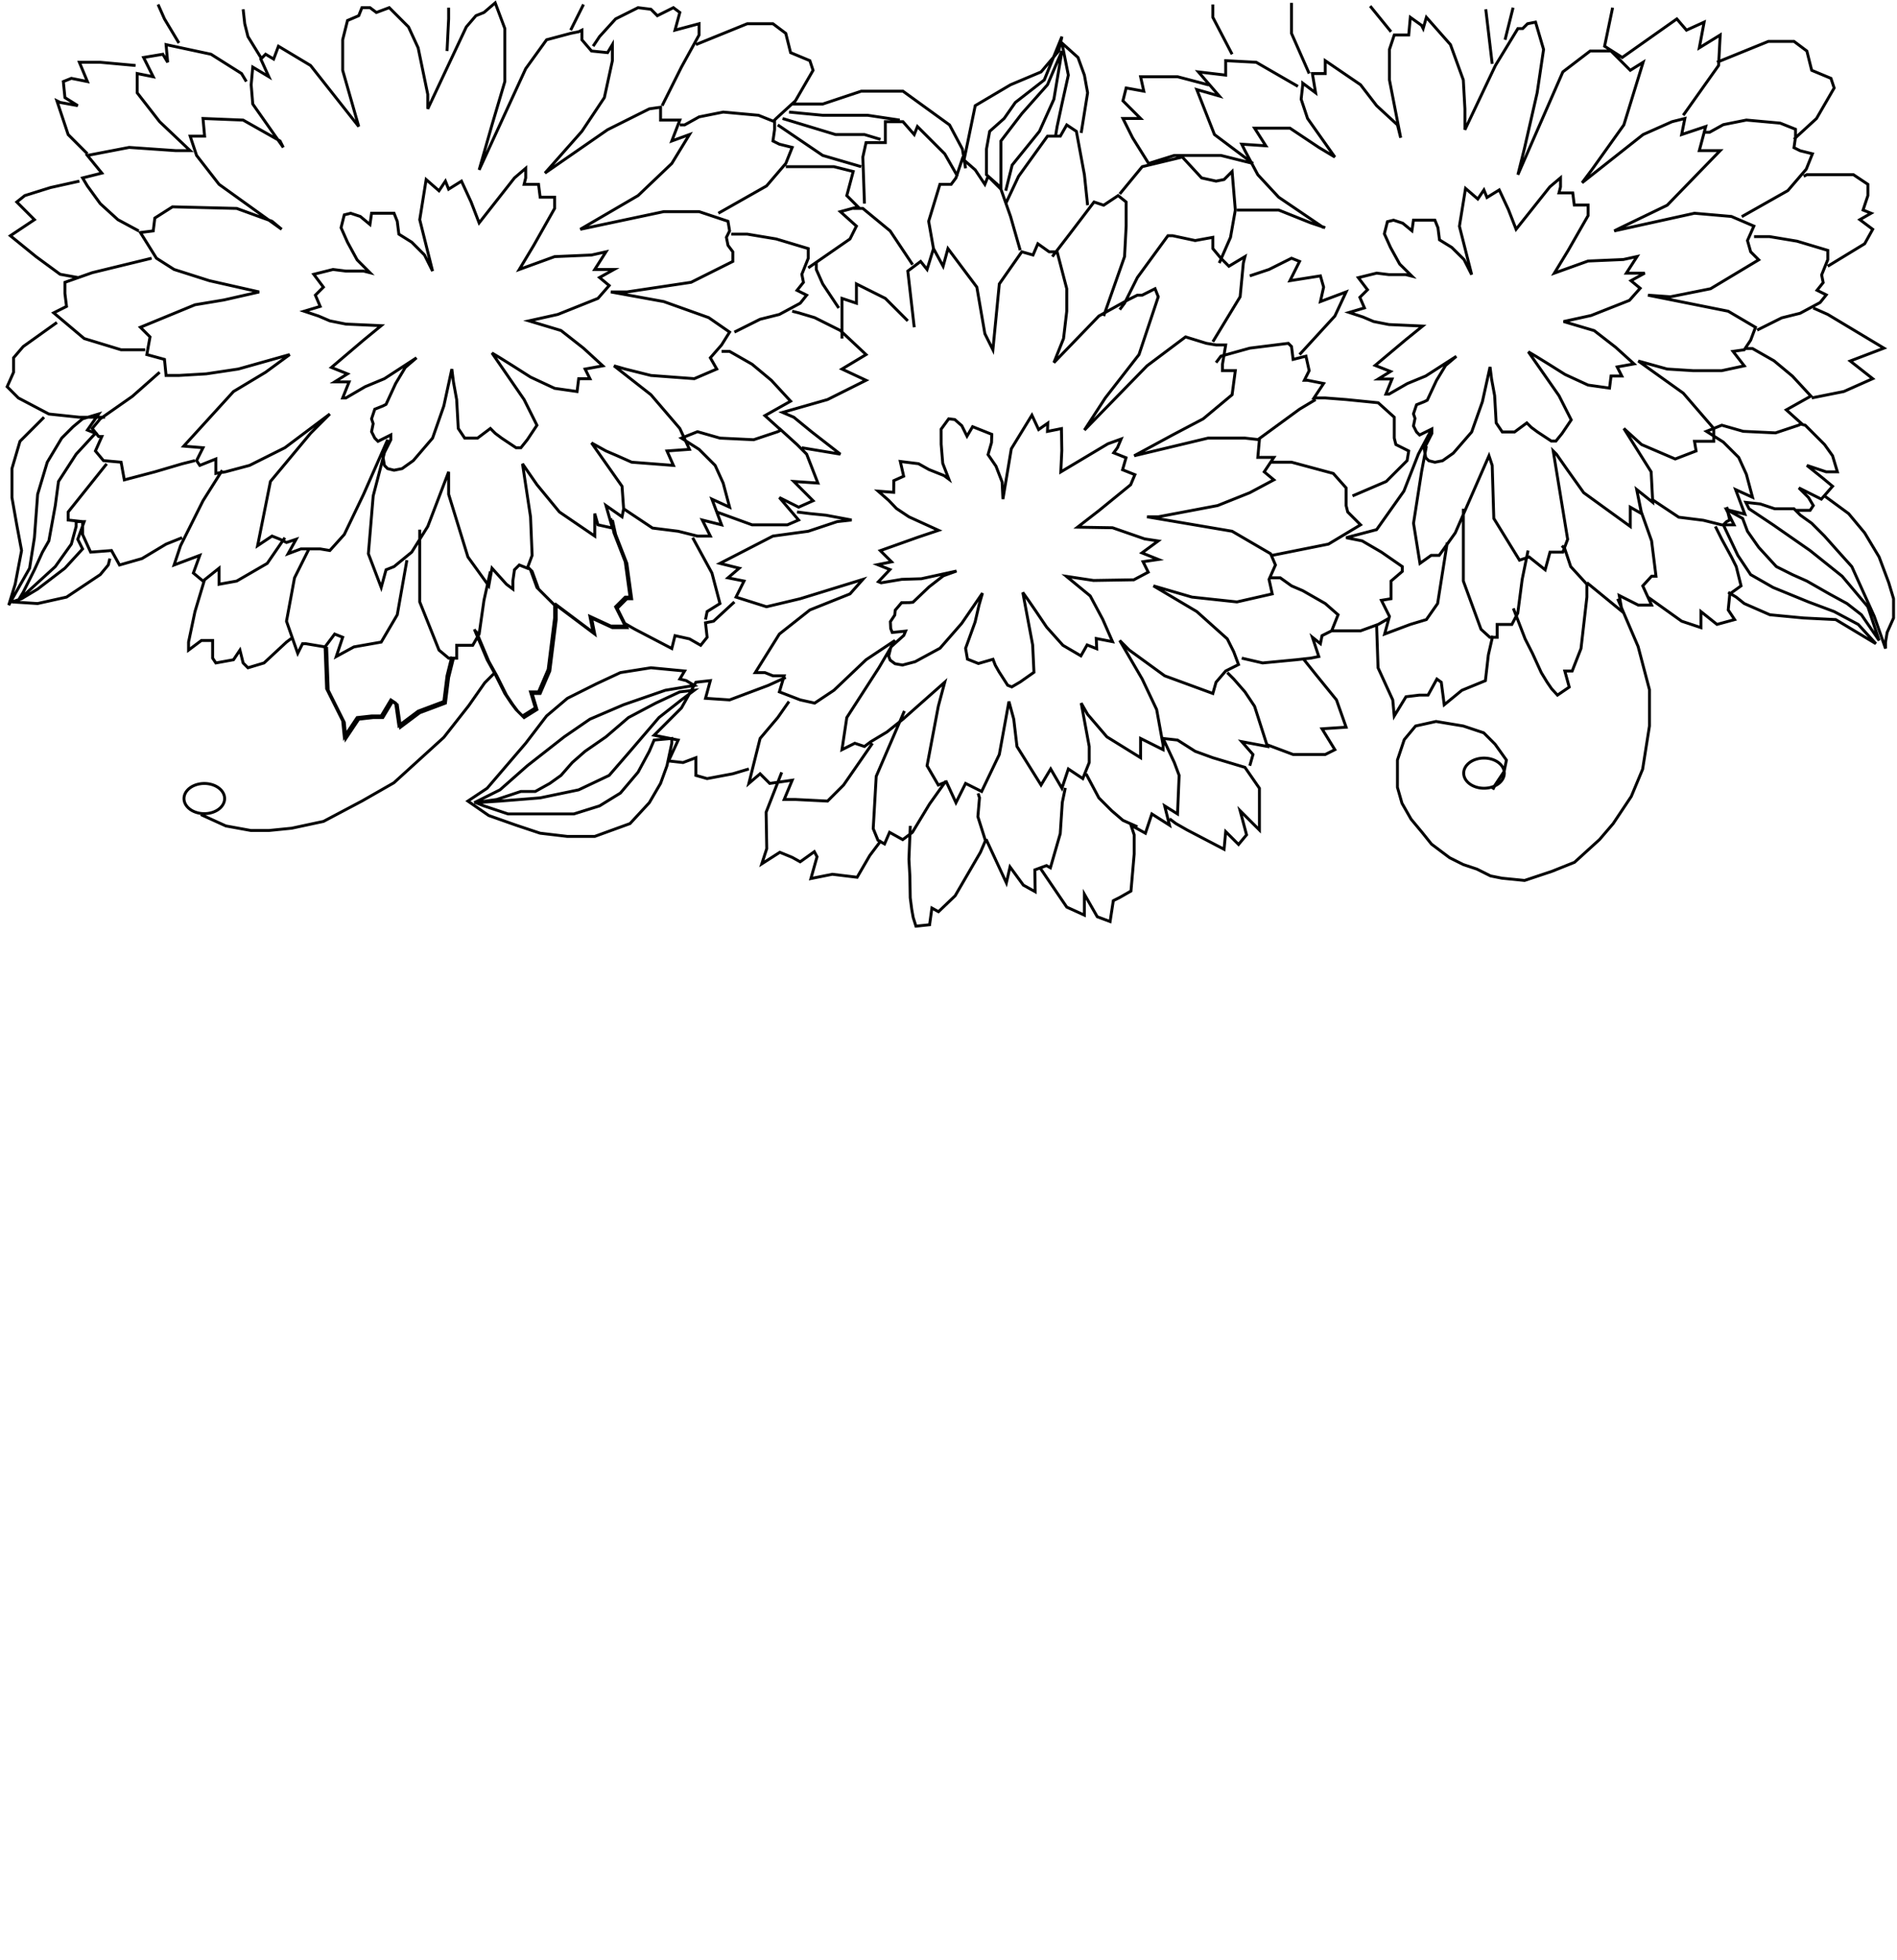 <?xml version="1.0" encoding="UTF-8" standalone="no"?>
<!-- Created with Inkscape (http://www.inkscape.org/) -->

<svg
   xmlns:osb="http://www.openswatchbook.org/uri/2009/osb"
   xmlns:dc="http://purl.org/dc/elements/1.1/"
   xmlns:cc="http://creativecommons.org/ns#"
   xmlns:rdf="http://www.w3.org/1999/02/22-rdf-syntax-ns#"
   xmlns:svg="http://www.w3.org/2000/svg"
   xmlns="http://www.w3.org/2000/svg"
   xmlns:xlink="http://www.w3.org/1999/xlink"
   xmlns:sodipodi="http://sodipodi.sourceforge.net/DTD/sodipodi-0.dtd"
   xmlns:inkscape="http://www.inkscape.org/namespaces/inkscape"
   id="svg2"
   version="1.1"
   inkscape:version="0.91 r13725"
   width="970"
   height="1002"
   viewBox="0 0 970 1002"
   sodipodi:docname="up.svg">
  <defs
     id="defs6">
    <linearGradient
       id="linearGradient4741"
       osb:paint="solid">
      <stop
         style="stop-color:#000000;stop-opacity:1;"
         offset="0"
         id="stop4743" />
    </linearGradient>
    <linearGradient
       inkscape:collect="always"
       xlink:href="#linearGradient4741"
       id="linearGradient4749"
       gradientUnits="userSpaceOnUse"
       gradientTransform="matrix(0.312,0,0,0.226,723.393,296.742)"
       x1="110.005"
       y1="435.146"
       x2="176.501"
       y2="435.146" />
  </defs>
  <sodipodi:namedview
     pagecolor="#ffffff"
     bordercolor="#666666"
     borderopacity="1"
     objecttolerance="10"
     gridtolerance="10"
     guidetolerance="10"
     inkscape:pageopacity="0"
     inkscape:pageshadow="2"
     inkscape:window-width="1426"
     inkscape:window-height="726"
     id="namedview4"
     showgrid="false"
     inkscape:zoom="0.75205075"
     inkscape:cx="456.84461"
     inkscape:cy="810.09458"
     inkscape:window-x="36"
     inkscape:window-y="24"
     inkscape:window-maximized="0"
     inkscape:current-layer="svg2" />
  <g
     id="g4751"
     transform="translate(-9.308,0)">
    <g
       transform="translate(7.388,0.821)"
       id="g3776">
      <g
         id="g3348" />
      <g
         transform="matrix(0.819,0.455,-0.39,0.904,391.669,18.41)"
         id="g3568"
         inkscape:transform-center-x="12.930838"
         inkscape:transform-center-y="-24.15379">
        <g
           id="g3570" />
      </g>
      <g
         id="g3698">
        <g
           id="g3534" />
        <g
           id="g3465" />
        <g
           transform="matrix(0.957,0,0,0.955,539.255,6.592)"
           id="g3470" />
        <g
           transform="translate(-0.821,-0.821)"
           id="g3549">
          <g
             id="g3539" />
        </g>
        <g
           transform="matrix(0.916,0,0,1,551.147,-11.65)"
           id="g3556">
          <g
             id="g3558" />
        </g>
      </g>
    </g>
    <path
       id="ellipse4747"
       style="fill:#000000;fill-opacity:0;stroke:url(#linearGradient4749);stroke-width:1.483;stroke-miterlimit:4;stroke-dasharray:none"
       d="m 778.512,395.186 a 10.383,7.707 0 0 1 -10.383,7.707 10.383,7.707 0 0 1 -10.383,-7.707 10.383,7.707 0 0 1 10.383,-7.707 10.383,7.707 0 0 1 10.383,7.707 z m -654.347,12.987 a 10.383,7.707 0 0 1 -10.383,7.707 10.383,7.707 0 0 1 -10.383,-7.707 10.383,7.707 0 0 1 10.383,-7.707 10.383,7.707 0 0 1 10.383,7.707 z M 301.104,15.417 307.672,2.282 M 778.887,20.342 782.992,3.924 M 720.601,16.238 709.929,3.103 M 772.32,32.656 769.036,4.745 m 100.975,54.182 18.061,-25.449 0.821,-15.598 -10.672,6.567 2.463,-13.135 -9.03,4.105 -4.926,-5.747 -27.912,19.702 -9.03,-5.747 4.105,-19.702 M 407.005,63.852 429.991,79.449 449.693,85.196 m -40.226,-24.628 27.091,8.209 14.777,0 8.209,2.463 m -46.793,-13.956 17.24,1.642 22.986,0 16.419,2.463 m -55.003,-8.209 15.598,0 19.702,-6.567 21.344,0 23.807,17.24 6.567,12.314 1.642,9.851 m 59.107,-18.061 3.284,-20.523 -1.642,-9.03 -3.284,-9.03 -8.209,-7.388 3.284,16.419 -3.284,14.777 -2.463,11.493 -0.821,4.926 m -97.691,34.479 -0.821,-23.807 1.642,-7.388 9.851,0 0,-10.672 9.03,0 5.747,6.567 1.642,-4.105 13.956,13.956 6.567,11.493 m -76.347,46.793 21.344,-14.777 3.284,-6.567 -8.209,-7.388 9.03,-2.463 -5.747,-5.747 3.284,-12.314 -9.851,-2.463 -15.598,0 -9.03,0 m 27.091,72.242 -8.209,-12.314 -3.284,-7.388 0,-3.284 m 49.256,0.821 -11.493,-17.24 -13.956,-11.493 -4.926,0 m 85.377,21.344 -4.926,-17.24 -4.926,-13.956 -6.567,-6.567 -1.642,4.105 -4.926,-7.388 -6.567,-5.747 -3.284,9.851 -2.463,3.284 -5.747,0 -5.747,18.881 2.463,13.956 0,1.642 m 78.81,-23.807 -1.642,-15.598 -4.105,-22.165 -4.926,-3.284 -3.284,5.747 -6.567,0 -14.777,20.523 -6.567,13.956 0,0 0,0 m -50.077,59.928 -11.493,-11.493 -14.777,-7.388 0,9.851 -7.388,-2.463 0,20.523 m -20.523,55.823 19.702,3.284 -14.777,-11.493 -9.03,-7.388 -5.747,-2.463 22.986,-6.567 14.777,-7.388 4.926,-2.463 -12.314,-5.747 12.314,-7.388 -13.135,-12.314 -13.135,-6.567 -8.209,-2.463 -3.284,-0.821 m -38.584,102.617 18.061,6.567 18.061,0 5.747,-2.463 -9.851,-11.493 9.851,4.926 7.388,-3.284 -5.747,-5.747 -4.105,-4.105 12.314,0.821 -5.747,-14.777 -4.926,-4.926 -9.03,-8.209 m -44.33,55.823 9.851,18.061 4.105,15.598 -6.567,4.105 -0.821,4.105 m 14.777,-9.03 -10.672,9.851 -4.105,0.821 0.821,7.388 -3.284,4.105 -5.747,-3.284 -7.388,-1.642 -1.642,6.567 -18.881,-9.851 -5.747,-3.284 m 64.033,74.705 -8.209,2.463 -13.135,2.463 -5.747,-1.642 0,-7.388 0,-1.642 -6.567,2.463 -7.388,-0.821 4.926,-10.672 -12.314,-2.463 13.956,-13.956 7.388,-13.135 7.388,-0.821 -2.463,9.03 12.314,0.821 19.702,-7.388 9.03,-4.105 m 44.33,33.658 -14.777,21.344 -8.209,8.209 -16.419,-0.821 -5.747,0 4.105,-9.851 -11.493,1.642 -4.926,-4.926 -5.747,4.926 5.747,-22.986 9.03,-10.672 5.747,-8.209 m 229.04,-251.205 21.344,0 16.419,6.567 7.388,2.463 M 581.863,99.152 593.356,85.196 l 20.523,-4.926 9.851,10.672 7.388,1.642 4.105,-0.821 4.105,-4.105 1.642,19.702 -2.463,13.956 -5.747,13.135 m -59.107,27.091 10.672,-30.375 0.821,-15.598 0,-12.314 -4.105,-3.284 -7.388,4.926 -4.926,-1.642 -13.135,17.24 -8.209,10.672 m 82.093,43.509 13.956,-22.986 1.642,-17.24 0.821,-3.284 -8.209,4.926 -4.105,-4.105 -4.105,-4.926 0,-5.747 -9.03,1.642 -11.493,-2.463 -2.463,0 -15.598,21.344 -6.567,13.135 -2.463,3.284 m 91.945,22.986 18.061,-19.702 5.747,-12.314 -13.135,4.926 1.642,-7.388 -1.642,-5.747 -15.598,2.463 4.926,-9.851 -4.105,-1.642 -11.493,5.747 -9.851,3.284 m 4.105,83.735 21.344,-15.598 8.209,-4.926 m -22.165,79.63 28.733,-5.747 16.419,-9.851 -6.567,-6.567 -0.821,-3.284 0,-9.03 -6.567,-7.388 -21.344,-5.747 -10.672,0 m 31.195,86.198 14.777,0 9.03,-3.284 5.747,-3.284 m -75.526,20.523 10.672,2.463 17.24,-1.642 7.388,-0.821 4.105,-0.821 -3.284,-9.851 4.105,3.284 0.821,-4.105 4.926,-2.463 3.284,-8.209 -6.567,-5.747 -11.493,-6.567 -5.747,-2.463 -5.747,-4.105 -5.747,0 m -0.821,85.377 13.135,4.926 16.419,0 4.926,-2.463 -6.567,-10.672 12.314,-0.821 -4.926,-13.956 -10.672,-13.135 -6.567,-8.209 m -27.091,55.003 1.642,-5.747 -5.747,-6.567 13.135,2.463 -6.567,-20.523 -4.926,-7.388 -5.747,-6.567 -3.284,-3.284 m -72.242,51.719 6.567,12.314 6.567,6.567 5.747,4.926 7.388,3.284 m 82.093,-378.45 -21.344,-12.314 -15.598,-0.821 0,7.388 -13.956,-1.642 10.672,12.314 -11.493,-3.284 9.03,22.986 19.702,14.777 -16.419,-4.105 -23.807,0 -13.135,4.105 -8.209,-13.135 -4.926,-9.851 9.03,0 -9.03,-9.03 1.642,-6.567 9.03,1.642 -1.642,-7.388 18.881,0 15.598,4.105 0.821,0 m -151.052,123.961 -3.284,-28.733 6.567,-4.926 3.284,4.105 3.284,-10.672 4.926,9.03 2.463,-9.03 14.777,19.702 4.105,23.807 4.105,8.209 3.284,-33.658 11.493,-16.419 5.747,1.642 2.463,-5.747 5.747,4.105 4.105,0 4.926,18.881 0,11.493 -1.642,13.956 -4.926,12.314 22.986,-23.807 14.777,-8.209 4.926,-2.463 2.463,0 6.567,-3.284 1.642,4.105 -9.851,29.554 -17.24,22.165 -10.672,16.419 32.016,-32.837 19.702,-14.777 10.672,3.284 4.926,0.821 4.926,0 -1.642,9.851 0,3.284 6.567,0 -1.642,12.314 -14.777,12.314 -15.598,8.209 -19.702,10.672 37.763,-9.03 18.881,0 7.388,0.821 -0.821,9.03 8.209,0 -4.926,7.388 4.926,4.105 -12.314,6.567 -16.419,6.567 -30.375,5.747 -5.747,0 43.509,7.388 19.702,11.493 2.463,5.747 -3.284,7.388 1.642,7.388 -18.061,4.105 -22.986,-2.463 -19.702,-5.747 22.165,13.135 15.598,13.956 3.284,6.567 2.463,6.567 -6.567,3.284 -4.926,5.747 -1.642,5.747 -24.628,-9.03 -18.061,-13.135 -4.926,-4.926 11.493,19.702 7.388,15.598 3.284,18.061 0,2.463 -11.493,-5.747 0,9.851 -17.24,-10.672 -9.851,-11.493 -3.284,-5.747 4.105,22.165 0,8.209 -3.284,8.209 -7.388,-4.926 -3.284,9.851 -5.747,-9.851 -4.926,8.209 -12.314,-19.702 -1.642,-13.956 -2.463,-9.03 -4.926,27.091 -9.03,18.881 -8.209,-4.105 -4.926,9.851 -4.926,-10.672 -4.105,1.642 -5.747,-9.851 5.747,-30.375 3.284,-12.314 -21.344,18.881 -8.209,6.567 -8.209,4.926 -3.284,2.463 -4.926,-1.642 -6.567,3.284 2.463,-16.419 16.419,-25.449 8.209,-13.956 -14.777,9.851 -16.419,15.598 -9.851,6.567 -7.388,-1.642 -10.672,-4.105 2.463,-8.209 -5.747,0 -4.105,-1.642 -4.926,0 12.314,-19.702 15.598,-12.314 20.523,-8.209 6.567,-7.388 -32.016,9.851 -17.24,4.105 -15.598,-4.926 4.105,-8.209 -8.209,-1.642 5.747,-4.926 -9.851,-2.463 27.091,-13.956 18.061,-2.463 14.777,-4.926 7.388,-0.821 -13.135,-2.463 -8.209,-0.821 -6.567,-0.821 m 284.043,-8.209 17.24,-7.388 10.672,-10.672 0.821,-4.926 -6.567,-3.284 -0.821,-3.284 0,-7.388 0,-3.284 -8.209,-7.388 -16.419,-1.642 -10.672,-0.821 -5.747,0 4.926,-7.388 -8.209,-1.642 -1.642,0 2.463,-4.926 -1.642,-7.388 -6.567,1.642 -0.821,-6.567 -1.642,-1.642 -19.702,2.463 -14.777,4.105 -2.463,3.284 m 118.214,91.944 -4.926,31.195 -5.747,8.209 -8.209,2.463 -13.135,4.926 2.463,-9.03 -4.105,-8.209 4.926,-0.821 0,-9.03 5.747,-4.926 0,-2.463 -10.672,-7.388 -9.851,-5.747 -8.209,-1.642 15.598,-4.105 13.956,-19.702 7.388,-18.881 6.567,-12.314 m 202.77,-83.735 18.881,-11.493 4.105,-7.388 -6.567,-4.926 5.747,-3.284 -4.105,-1.642 2.463,-7.388 0,-5.747 -7.388,-4.926 -11.493,0 -8.209,0 -4.105,0 -1.642,0.821 m 4.105,113.289 16.419,-3.284 0,0 14.777,-6.567 -11.493,-9.03 17.24,-6.567 -16.419,-9.851 -12.314,-7.388 -7.388,-3.284 m -9.03,103.438 7.388,0 1.642,-2.463 -2.463,-4.105 -4.926,-4.926 11.493,5.747 5.747,-6.567 -4.926,-4.105 -8.209,-6.567 0,0 9.851,3.284 5.747,0 -2.463,-8.209 -4.105,-5.747 -5.747,-5.747 -4.105,-4.105 -3.284,-0.821 m -77.168,88.661 17.24,12.314 9.851,3.284 0,-8.209 8.209,6.567 9.03,-2.463 -3.284,-4.926 0.821,-8.209 5.747,-4.105 -2.463,-9.851 -2.463,-4.926 -4.926,-9.03 -3.284,-6.567 M 78.631,33.477 60.571,31.835 l -10.672,0 4.105,9.851 -8.209,-1.642 -4.105,1.642 0.821,8.209 6.567,4.105 -9.03,-1.642 -1.642,-0.821 5.747,17.24 9.851,9.851 m -4.105,13.956 -14.777,3.284 -13.135,4.105 -4.105,3.284 9.03,9.03 -12.314,8.209 13.135,10.672 12.314,9.03 9.03,1.642 m -10.672,22.986 -17.24,12.314 -4.926,5.747 0,7.388 -3.284,7.388 5.747,5.747 15.598,8.209 15.598,1.642 13.135,0 m 0.821,23.807 -13.135,16.419 -6.567,8.209 0,4.105 7.388,0.821 0,6.567 4.105,9.03 10.672,-0.821 4.105,7.388 11.493,-3.284 12.314,-7.388 8.209,-3.284 m 11.493,21.344 -4.926,16.419 -3.284,15.598 0,4.105 6.567,-4.926 5.747,0 0,9.03 1.642,2.463 9.03,-1.642 3.284,-4.926 1.642,6.567 2.463,2.463 8.209,-2.463 11.493,-10.672 3.284,-2.463 m 58.286,-39.405 -4.926,27.912 -8.209,13.956 -13.956,2.463 -9.03,4.926 3.284,-9.851 -4.105,-1.642 -4.926,6.567 -9.851,-1.642 -1.642,0 -2.463,4.926 -5.747,-16.419 4.105,-22.165 6.567,-13.135 0.821,-1.642 m 623.361,0.807 -3.008,14.784 -2.256,17.248 -3.008,5.749 -7.52,0 0,6.571 -3.76,0 -4.512,-4.107 -9.024,-24.64 0,-22.997 0,-11.499 0,-2.464 m 63.167,37.781 9.024,7.392 9.024,7.392 -1.504,-8.213 9.776,4.928 6.768,0 -4.512,-9.856 4.512,-4.928 2.256,0 -2.256,-18.069 -5.264,-14.784 -1.504,-7.392 m -63.919,56.672 6.016,15.605 3.76,7.392 4.512,9.856 3.008,4.928 2.256,3.285 3.008,3.285 6.016,-4.107 -2.256,-8.213 3.76,0 4.512,-11.499 3.008,-26.283 0,-6.571 -8.272,-9.035 -3.008,-9.035 -1.504,-1.643 m -94.751,40.245 0.752,22.176 7.52,16.427 0.752,8.213 6.016,-9.856 6.768,-0.821 4.512,0 4.512,-8.213 2.256,1.643 1.504,11.499 9.024,-7.392 12.032,-4.928 1.504,-13.141 2.256,-9.856 m -512.547,-32.844 -3.284,14.777 -2.463,17.24 -3.284,5.747 -8.209,0 0,6.567 -4.105,0 -4.926,-4.105 -9.851,-24.628 0,-22.986 0,-11.493 0,-2.463 m 68.958,37.763 9.851,7.388 9.851,7.388 -1.642,-8.209 10.672,4.926 7.388,0 -4.926,-9.851 4.926,-4.926 2.463,0 -2.463,-18.061 -5.747,-14.777 -1.642,-7.388 m -69.779,56.644 6.567,15.598 4.105,7.388 4.926,9.851 3.284,4.926 2.463,3.284 3.284,3.284 6.567,-4.105 -2.463,-8.209 4.105,0 4.926,-11.493 3.284,-26.27 0,-6.567 -9.03,-9.03 -3.284,-9.03 -1.642,-1.642 m -103.438,40.226 0.821,22.165 8.209,16.419 0.821,8.209 6.567,-9.851 7.388,-0.821 4.926,0 4.926,-8.209 2.463,1.642 1.642,11.493 9.851,-7.388 13.135,-4.926 1.642,-13.135 2.463,-9.851 m 659.571,-224.835 23.566,-13.324 9.427,-10.973 3.142,-7.838 -6.284,-1.568 -3.142,-1.568 0.786,-5.487 0,-3.919 -7.855,-3.135 -17.282,-1.568 -11.783,2.351 -7.07,3.919 -2.357,0 m 26.709,101.108 12.569,-6.27 9.427,-2.351 10.212,-5.487 3.142,-3.919 -4.713,-2.351 3.142,-3.919 -0.786,-3.919 3.142,-7.838 0,-4.703 -15.711,-4.703 -14.14,-2.351 -7.855,0 m -52.632,134.028 14.14,9.405 12.569,1.568 9.427,2.351 6.284,0 -3.928,-7.838 9.427,2.351 -4.713,-12.541 8.641,3.919 -3.142,-11.757 -3.928,-8.622 -7.855,-7.838 -8.641,-5.487 7.855,-3.135 10.998,3.135 16.497,0.784 11.783,-3.919 1.571,-0.784 -7.855,-7.054 12.569,-7.054 -9.427,-10.189 -9.427,-7.838 -10.998,-6.27 -3.928,0 m -14.247,-146.315 26.27,-10.672 13.135,0 6.567,4.926 2.463,9.851 9.851,4.105 1.642,4.926 -9.03,15.598 -9.851,9.03 -1.642,1.642 m -550.025,37.763 24.628,-13.956 9.851,-11.493 3.284,-8.209 -6.567,-1.642 -3.284,-1.642 0.821,-5.747 0,-4.105 -8.209,-3.284 -18.061,-1.642 -12.314,2.463 -7.388,4.105 -2.463,0 m 27.912,105.9 13.135,-6.567 9.851,-2.463 10.672,-5.747 3.284,-4.105 -4.926,-2.463 3.284,-4.105 -0.821,-4.105 3.284,-8.209 0,-4.926 -16.419,-4.926 -14.777,-2.463 -8.209,0 m -55.003,140.38 14.777,9.851 13.135,1.642 9.851,2.463 6.567,0 -4.105,-8.209 9.851,2.463 -4.926,-13.135 9.03,4.105 -3.284,-12.314 -4.105,-9.03 -8.209,-8.209 -9.03,-5.747 8.209,-3.284 11.493,3.284 17.24,0.821 12.314,-4.105 1.642,-0.821 -8.209,-7.388 13.135,-7.388 -9.851,-10.672 -9.851,-8.209 -11.493,-6.567 -4.105,0 m -84.556,129.707 9.851,7.388 9.851,7.388 -1.642,-8.209 10.672,4.926 7.388,0 -4.926,-9.851 4.926,-4.926 2.463,0 -2.463,-18.061 -5.747,-14.777 -1.642,-7.388 m -69.779,56.644 6.567,15.598 4.105,7.388 4.926,9.851 3.284,4.926 2.463,3.284 3.284,3.284 6.567,-4.105 -2.463,-8.209 4.105,0 4.926,-11.493 3.284,-26.27 0,-6.567 -9.03,-9.03 -3.284,-9.03 -1.642,-1.642 m -103.438,40.226 0.821,22.165 8.209,16.419 0.821,8.209 6.567,-9.851 7.388,-0.821 4.926,0 4.926,-8.209 2.463,1.642 1.642,11.493 9.851,-7.388 13.135,-4.926 1.642,-13.135 2.463,-9.851 m -118.214,-96.049 -9.851,15.598 -11.493,22.986 -3.284,9.851 13.135,-4.926 -3.284,9.03 4.926,4.105 8.209,-6.567 0,8.209 9.03,-1.642 15.598,-9.03 9.03,-13.135 m -64.033,-84.556 -13.956,12.314 -16.419,11.493 -4.105,4.926 3.284,4.105 1.642,0 -3.284,7.388 4.105,4.926 9.03,0.821 1.642,9.03 15.598,-4.105 13.956,-4.105 6.567,-1.642 m -22.165,-103.438 -30.375,7.388 -13.956,4.926 0,5.747 0.821,6.567 -6.567,3.284 15.598,13.135 18.881,5.747 12.314,0 m -3.284,-60.749 -10.672,-5.747 -9.03,-8.209 -6.567,-9.03 -2.463,-4.105 9.851,-2.463 -7.388,-9.03 21.344,-4.105 23.807,1.642 7.388,0 -15.598,-14.777 -11.493,-14.777 0,-9.851 8.209,1.642 -4.926,-9.851 9.851,-1.642 2.463,4.105 -0.821,-9.03 22.986,4.926 15.598,9.851 2.463,4.105 m 386.865,213.401 4.288,-25.691 10.533,-17.205 3.442,7.368 4.658,-3.279 -0.144,4.224 7.153,-1.428 0.185,11.206 -0.516,10.926 24.076,-14.37 6.761,-2.44 -1.855,4.398 -1.938,2.652 6.307,2.517 -1.773,6.143 6.307,2.517 -2.164,5.13 -16.222,13.222 -10.945,8.477 17.891,0.289 16.428,5.699 6.926,1.051 -8.307,6.105 8.41,3.356 -7.853,1.148 2.659,5.342 -7.379,3.906 -20.612,0.338 -13.851,-2.102 12.161,9.99 6.41,11.977 5.008,11.418 -8.327,-1.61 0.247,5.236 -4.906,-1.957 -3.174,5.584 -9.193,-5.381 -8.348,-9.325 -5.544,-8.207 -4.06,-5.902 -2.576,-3.597 0,0 5.049,26.848 0.659,13.964 -6.988,4.919 -4.349,2.546 -2.102,-0.839 -2.968,-4.61 -1.484,-2.305 -1.876,-3.317 -1.175,-3.038 -7.462,2.16 -5.606,-2.237 -0.948,-5.516 4.865,-13.472 2,-8.621 1.773,-6.143 -10.616,15.459 -11.09,12.701 -12.739,6.905 -6.452,1.707 -3.813,-0.665 -2.494,-1.851 -0.783,-2.025 1.154,-4.677 6.596,-5.931 0.928,-2.199 -6.843,0.695 -0.783,-2.025 -0.165,-3.491 2.247,-3.385 0.227,-2.478 3.257,-3.838 4.122,-0.068 1.711,-0.174 8.225,-7.85 7.297,-5.651 6.761,-2.44 -18.036,3.935 -9.956,0.309 -10.574,1.775 -1.402,-0.559 5.895,-6.211 -6.307,-2.517 7.152,-1.428 -5.771,-5.728 19.273,-6.867 10.492,-3.52 -15.109,-6.885 -6.39,-4.262 -3.978,-4.156 -5.38,-4.715 7.936,0.598 0.062,-5.969 5.05,-2.266 -1.731,-7.541 9.337,1.157 5.297,2.97 7.709,3.076 2.494,1.851 -3.133,-8.101 -0.804,-9.74 -0.02,-7.715 3.875,-5.304 3.112,0.386 3.586,3.144 2.659,5.342 2.865,-4.851 2.102,0.839 3.504,1.398 4.205,1.678 -0.144,4.224 -1.773,6.143 4.06,5.902 3.133,8.101 z m 239.685,-114.708 -6.266,-24.746 3.133,-19.332 6.266,5.413 3.133,-4.64 1.566,3.866 6.266,-3.866 4.699,10.053 3.916,10.053 17.231,-21.652 5.482,-4.64 0,4.64 -0.783,3.093 7.049,0 0.783,6.186 7.049,0 0,5.413 -10.182,17.786 -7.049,11.599 17.231,-6.186 18.014,-0.773 7.049,-1.547 -5.482,8.506 9.398,0 -7.049,3.866 4.699,3.866 -5.482,6.186 -19.58,7.733 -14.098,3.093 15.664,4.64 10.965,8.506 9.398,8.506 -8.615,1.547 2.35,4.64 -5.482,0 -0.783,6.186 -10.965,-1.547 -11.748,-5.413 -8.615,-5.413 -6.266,-3.866 -3.916,-2.32 0,0 15.664,22.426 6.266,12.373 -4.699,6.96 -3.133,3.866 -2.35,0 -4.699,-3.093 -2.35,-1.547 -3.133,-2.32 -2.35,-2.32 -6.266,4.64 -6.266,0 -3.133,-4.64 -0.783,-13.919 -1.566,-8.506 -0.783,-6.186 -3.916,17.786 -5.482,15.466 -9.398,10.826 -5.482,3.866 -3.916,0.773 -3.133,-0.773 -1.566,-1.547 -0.783,-4.64 3.916,-7.733 0,-2.32 -6.266,3.093 -1.566,-1.547 -1.566,-3.093 0.783,-3.866 -0.783,-2.32 1.566,-4.64 3.916,-1.547 1.566,-0.773 4.699,-10.053 4.699,-7.733 5.482,-4.64 -15.664,10.053 -9.398,3.866 -9.399,5.413 -1.566,0 3.133,-7.733 -7.049,0 6.266,-3.866 -7.832,-3.093 15.664,-13.146 8.615,-6.96 -17.231,-0.773 -7.832,-1.547 -5.482,-2.32 -7.049,-2.32 7.832,-2.32 -2.35,-5.413 3.916,-3.866 -4.699,-6.186 9.398,-2.32 6.266,0.773 8.615,0 3.133,0.773 -6.266,-6.186 -4.699,-8.506 -3.133,-6.96 1.566,-6.186 3.133,-0.773 4.699,1.547 4.699,3.866 0.783,-5.413 2.35,0 3.916,0 4.699,0 1.566,3.866 0.783,6.186 6.266,3.866 6.266,6.186 z m -531.322,-1.823 -6.567,-26.27 3.284,-20.523 6.567,5.747 3.284,-4.926 1.642,4.105 6.567,-4.105 4.926,10.672 4.105,10.672 18.061,-22.986 5.747,-4.926 0,4.926 -0.821,3.284 7.388,0 0.821,6.567 7.388,0 0,5.747 -10.672,18.881 -7.388,12.314 18.061,-6.567 18.881,-0.821 7.388,-1.642 -5.747,9.03 9.851,0 -7.388,4.105 4.926,4.105 -5.747,6.567 -20.523,8.209 -14.777,3.284 16.419,4.926 11.493,9.03 9.851,9.03 -9.03,1.642 2.463,4.926 -5.747,0 -0.821,6.567 -11.493,-1.642 -12.314,-5.747 -9.03,-5.747 -6.567,-4.105 -4.105,-2.463 0,0 16.419,23.807 6.567,13.135 -4.926,7.388 -3.284,4.105 -2.463,0 -4.926,-3.284 -2.463,-1.642 -3.284,-2.463 -2.463,-2.463 -6.567,4.926 -6.567,0 -3.284,-4.926 -0.821,-14.777 -1.642,-9.03 -0.821,-6.567 -4.105,18.881 -5.747,16.419 -9.851,11.493 -5.747,4.105 -4.105,0.821 -3.284,-0.821 -1.642,-1.642 -0.821,-4.926 4.105,-8.209 0,-2.463 -6.567,3.284 -1.642,-1.642 -1.642,-3.284 0.821,-4.105 -0.821,-2.463 1.642,-4.926 4.105,-1.642 1.642,-0.821 4.926,-10.672 4.926,-8.209 5.747,-4.926 -16.419,10.672 -9.851,4.105 -9.851,5.747 -1.642,0 3.284,-8.209 -7.388,0 6.567,-4.105 -8.209,-3.284 16.419,-13.956 9.03,-7.388 -18.061,-0.821 -8.209,-1.642 -5.747,-2.463 -7.388,-2.463 8.209,-2.463 -2.463,-5.747 4.105,-4.105 -4.926,-6.567 9.851,-2.463 6.567,0.821 9.03,0 3.284,0.821 -6.567,-6.567 -4.926,-9.03 -3.284,-7.388 1.642,-6.567 3.284,-0.821 4.926,1.642 4.926,4.105 0.821,-5.747 2.463,0 4.105,0 4.926,0 1.642,4.105 0.821,6.567 6.567,4.105 6.567,6.567 z m 271.729,-56.644 5.747,-27.912 18.061,-10.672 15.598,-6.567 9.03,-10.672 1.642,-7.388 -9.03,22.165 -14.777,11.493 -5.747,8.209 -7.388,6.567 -1.642,9.03 0,8.209 0,4.926 7.388,6.567 0,-23.807 10.672,-13.956 13.135,-14.777 7.388,-17.24 -4.105,24.628 -7.388,16.419 -13.956,17.24 -3.284,13.135 m 155.156,-59.928 -9.03,-20.523 0,-7.388 0,-8.209 m -30.375,26.27 -9.851,-18.881 0,-6.567 M 237.893,26.089 l 0.821,-16.419 0,-5.747 M 142.664,29.372 136.097,18.7 134.455,12.133 133.634,4.745 M 100.797,21.984 93.408,9.67 90.125,2.282 M 540.817,443.123 l 13.956,20.523 9.03,4.105 0,-10.672 6.567,11.493 6.567,2.463 1.642,-10.672 3.284,-1.642 5.747,-3.284 1.642,-18.881 0,-9.851 -1.642,-4.926 7.388,4.105 3.284,-9.851 9.03,5.747 -2.463,-9.851 6.567,4.105 0.821,-19.702 -2.463,-6.567 -5.747,-12.314 7.388,0.821 9.03,5.747 9.03,3.284 16.419,4.926 7.388,10.672 0,10.672 0,10.672 -9.851,-9.851 3.284,12.314 -4.105,4.926 -6.567,-6.567 -0.821,9.03 -18.881,-9.851 -5.747,-3.284 -3.284,-2.463 m 78.81,-302.103 -22.986,-15.598 -10.672,-11.493 -6.567,-12.314 -1.642,-3.284 12.314,0.821 -5.747,-9.03 18.061,0 14.777,9.851 8.209,4.926 -13.956,-19.702 -3.284,-9.851 0.821,-7.388 0,-0.821 6.567,4.926 -1.642,-9.851 5.747,0 0.821,0 0,-6.567 18.061,12.314 8.209,10.672 10.672,9.851 1.642,6.567 -5.747,-29.554 0,-15.598 2.463,-7.388 7.388,0 0.821,-9.03 5.747,4.105 0.821,1.642 1.642,-5.747 12.314,13.956 6.567,18.061 0.821,14.777 0,10.672 15.598,-32.837 11.493,-18.881 2.463,0 2.463,-2.463 4.105,-0.821 4.105,13.956 -3.284,22.165 -6.567,28.733 -3.284,13.135 22.986,-52.54 13.956,-10.672 10.672,0 6.567,6.567 3.284,3.284 6.567,-4.105 -9.851,32.016 -16.419,22.986 -4.926,6.567 31.195,-24.628 14.777,-6.567 6.567,-1.642 -1.642,8.209 12.314,-4.105 -3.284,12.314 10.672,0 -27.091,27.912 -23.807,11.493 -3.284,1.642 41.047,-9.03 18.881,1.642 11.493,4.926 -3.284,7.388 1.642,5.747 4.105,4.105 -24.628,14.777 -20.523,4.105 -11.493,-0.821 41.047,8.209 13.956,8.209 -2.463,6.567 -3.284,4.926 -5.747,0.821 5.747,7.388 -11.493,2.463 -14.777,0 -13.135,-0.821 -14.777,-4.105 22.986,16.419 15.598,18.061 0,6.567 -9.851,0 0.821,4.926 -10.672,4.105 -17.24,-7.388 -9.03,-8.209 13.956,22.165 0.821,15.598 -8.209,-6.567 2.463,12.314 -5.747,-3.284 0,9.851 -23.807,-17.24 -8.209,-11.493 -5.747,-8.209 -1.642,-1.642 7.388,45.151 -2.463,6.567 -6.567,0 -2.463,9.03 -8.209,-6.567 -4.926,1.642 -13.135,-21.344 -0.821,-27.091 -1.642,-4.926 -17.24,39.405 -8.209,11.493 -4.105,0 -5.747,4.105 -3.284,-20.523 4.105,-26.27 2.463,-13.135 m -245.634,171.12 -8.454,11.857 -8.742,14.456 -4.932,3.697 -6.726,-3.739 -2.562,5.934 -3.363,-1.87 -2.434,-5.952 1.535,-26.741 8.965,-20.771 4.483,-10.385 0.961,-2.225 m 41.767,65.531 5.189,11.163 5.189,11.163 1.857,-8.166 6.822,9.312 6.053,3.365 -0.193,-11.145 5.957,-2.207 2.018,1.122 5.026,-17.442 1.055,-15.97 1.537,-7.424 m -79.261,19.403 -0.703,17.086 0.481,8.546 0.193,11.145 0.769,5.946 0.737,4.089 1.41,4.463 6.981,-0.718 1.184,-8.54 3.363,1.87 8.518,-8.142 12.936,-22.242 2.561,-5.934 -3.876,-12.273 0.832,-9.656 -0.705,-2.231 m -100.432,-10.763 -7.972,20.403 0.322,18.575 -2.529,7.792 9.223,-5.91 6.373,2.623 4.035,2.243 7.237,-5.175 1.377,2.605 -3.137,11.133 10.952,-2.189 12.682,1.532 6.468,-11.121 5.86,-7.78 m -94.779,-406.696 26.27,-10.672 13.135,0 6.567,4.926 2.463,9.851 9.851,4.105 1.642,4.926 -9.03,15.598 -9.851,9.03 -1.642,1.642 m -56.644,-8.209 9.851,-19.702 9.03,-16.419 0,-5.747 -12.314,3.284 2.463,-9.03 -3.284,-2.463 -8.209,4.105 -3.284,-3.284 -6.567,-0.821 -11.493,5.747 -8.209,9.03 -3.284,4.926 m -170.754,125.603 -25.449,-5.747 -18.061,-5.747 -9.03,-5.747 -4.105,-6.567 -4.105,-6.567 6.567,-0.821 0.821,-6.567 9.03,-5.747 32.837,0.821 18.061,6.567 4.926,4.105 -32.016,-22.986 -11.493,-14.777 -3.284,-9.851 7.388,0 -0.821,-9.03 20.523,0.821 18.881,10.672 1.642,3.284 -15.598,-22.165 -0.821,-9.851 0.821,-9.03 8.209,4.926 -4.105,-9.03 2.463,-2.463 4.105,2.463 2.463,-6.567 16.419,9.851 12.314,15.598 12.314,15.598 -8.209,-28.733 0,-15.598 2.463,-9.851 5.747,-2.463 1.642,-4.105 4.105,0 3.284,2.463 6.567,-2.463 9.851,9.851 4.926,10.672 4.926,23.807 0,7.388 19.702,-41.868 4.926,-5.747 4.105,-1.642 5.747,-4.926 4.926,13.135 0,27.091 -6.567,22.165 -6.567,22.986 23.807,-51.719 10.672,-14.777 12.314,-3.284 4.105,-0.821 1.642,-0.821 0,4.926 4.926,5.747 8.209,0.821 2.463,-4.105 0,8.209 -4.105,18.881 -11.493,17.24 -18.881,21.344 32.016,-22.165 21.344,-10.672 5.747,-0.821 0,6.567 9.851,0 -4.105,10.672 9.03,-3.284 -9.03,14.777 -17.24,16.419 -29.554,17.24 42.689,-9.03 18.061,0 14.777,4.926 0.821,4.926 -1.642,3.284 0.821,4.105 2.463,3.284 0,4.926 -21.344,10.672 -16.419,2.463 -16.419,2.463 -8.209,0 27.091,4.926 22.986,8.209 10.672,7.388 -4.105,6.567 -5.747,6.567 3.284,5.747 -11.493,4.926 -22.165,-1.642 -13.135,-3.284 -5.747,-1.642 18.881,14.777 14.777,17.24 4.926,10.672 -11.493,0.821 3.284,7.388 -21.344,-1.642 -7.388,-3.284 -5.747,-2.463 -7.388,-4.105 15.598,22.165 0.821,11.493 -0.821,4.105 -8.209,-5.747 3.284,11.493 -7.388,-1.642 -1.642,-5.747 0,11.493 -18.061,-12.314 -11.493,-13.956 -7.388,-10.672 4.105,27.091 0.821,19.702 -2.463,6.567 -4.105,-1.642 -2.463,2.463 -0.821,5.747 0,4.105 -3.284,-2.463 -7.388,-8.209 -1.642,9.03 -10.672,-14.777 -9.851,-32.016 0,-11.493 -10.672,27.912 -8.209,13.135 -9.03,7.388 -4.105,1.642 -2.463,9.03 -6.567,-17.24 2.463,-29.554 4.926,-18.881 2.463,-9.851 -12.314,27.912 -9.851,20.523 -7.388,8.209 -4.926,-0.821 -9.851,0 -6.567,2.463 4.105,-7.388 -4.926,1.642 -3.284,-1.642 -4.105,-1.642 -7.388,4.926 6.567,-32.837 20.523,-24.628 9.851,-9.851 -22.986,17.24 -18.061,9.03 -12.314,3.284 -4.926,0.821 0,-7.388 -8.209,3.284 -1.642,-2.463 3.284,-6.567 -9.851,-0.821 25.449,-27.912 16.419,-9.851 12.314,-9.03 -26.27,7.388 -16.419,2.463 -13.956,0.821 -6.567,0 -0.821,-8.209 -9.03,-2.463 1.642,-9.03 -4.926,-4.926 27.912,-11.493 14.777,-2.463 z m -110.005,64.033 -12.314,12.314 -4.105,13.956 0,14.777 2.463,13.956 2.463,13.135 -3.284,17.24 -3.284,10.672 10.672,-18.881 2.463,-15.598 1.642,-22.165 4.926,-16.419 7.388,-12.314 5.747,-5.747 4.926,-4.105 8.209,-2.463 -5.747,8.209 4.105,1.642 -9.851,10.672 -9.03,13.956 -1.642,12.314 -3.284,18.061 -3.284,5.747 -4.105,9.03 -5.747,11.493 -2.463,4.105 18.881,-17.24 8.209,-11.493 2.463,-9.03 0,-2.463 4.105,0 -3.284,9.03 2.463,4.926 -9.03,9.851 -13.956,10.672 -8.209,4.926 -4.926,1.642 13.135,0.821 14.777,-3.284 17.24,-11.493 4.105,-4.926 0.821,-3.284 m 876.756,-32.016 12.314,9.03 8.209,9.851 7.388,12.314 4.926,13.135 2.463,8.209 0,9.851 -3.284,7.388 -0.821,4.926 0,3.284 -5.747,-16.419 -11.493,-25.449 -7.388,-8.209 -6.567,-7.388 -6.567,-6.567 -5.747,-4.105 -3.284,-3.284 -9.851,0 -7.388,-2.463 -7.388,-0.821 1.642,3.284 12.314,8.209 18.881,13.135 16.419,13.135 13.135,15.598 5.747,17.24 -9.03,-13.135 -7.388,-5.747 -9.03,-4.926 -11.493,-6.567 -7.388,-3.284 -8.209,-4.105 -9.03,-9.851 -5.747,-8.209 -2.463,-6.567 -7.388,-4.105 -0.821,-1.642 1.642,6.567 -1.642,0.821 -1.642,1.642 7.388,15.598 6.567,9.851 11.493,6.567 18.061,7.388 13.135,4.926 12.314,6.567 9.03,9.851 -20.523,-12.314 -16.419,-0.821 -17.24,-1.642 -13.135,-5.747 -4.105,-3.284 -4.105,-2.463 m -644.432,106.721 10.672,7.388 13.956,4.926 12.314,4.105 13.956,1.642 13.956,0 18.061,-6.567 9.851,-10.672 5.747,-9.851 3.284,-9.03 2.463,-11.493 0,-2.463 -9.03,0.821 -2.463,5.747 -5.747,10.672 -9.03,10.672 -10.672,6.567 -13.135,4.105 -19.702,0 -13.956,0 -12.314,-4.105 -4.105,-1.642 12.314,-0.821 20.523,-1.642 19.702,-4.105 15.598,-7.388 10.672,-12.314 14.777,-17.24 11.493,-9.03 6.567,-4.926 -7.388,0.821 -12.314,5.747 -13.956,7.388 -11.493,9.851 -10.672,7.388 -6.567,5.747 -5.747,6.567 -5.747,4.105 -7.388,4.105 -7.388,0 -12.314,4.105 -11.493,1.642 13.135,-6.567 13.956,-12.314 18.881,-14.777 13.135,-9.03 17.24,-7.388 21.344,-7.388 14.777,-2.463 -4.105,-2.463 -3.284,-0.821 2.463,-4.105 -17.24,-1.642 -15.598,2.463 -12.314,5.747 -14.777,7.388 -10.672,9.03 -10.672,13.956 -9.851,11.493 -9.851,11.493 z m 587.922,-103.39 10.449,24.38 5.805,22.059 0,18.576 -3.483,22.059 -5.805,13.932 -9.288,13.932 -6.966,8.127 -12.771,11.61 -11.61,4.644 -13.932,4.644 -11.61,-1.161 -5.805,-1.161 -6.966,-3.483 -6.966,-2.322 -6.966,-3.483 -9.288,-6.966 -4.644,-5.805 -5.805,-6.966 -4.644,-8.127 -2.322,-8.127 0,-5.805 0,-8.127 3.483,-10.449 5.805,-6.966 10.449,-2.322 13.932,2.322 10.449,3.483 5.805,5.805 5.805,8.127 -1.161,5.805 -4.644,6.966 -1.161,2.322 m -660.595,12.771 12.771,5.805 12.771,2.322 9.288,0 11.61,-1.161 16.254,-3.483 19.737,-10.449 16.254,-9.288 25.541,-23.219 12.771,-16.254 8.127,-11.61 4.644,-4.644"
       inkscape:connector-curvature="0" />
  </g>
</svg>
